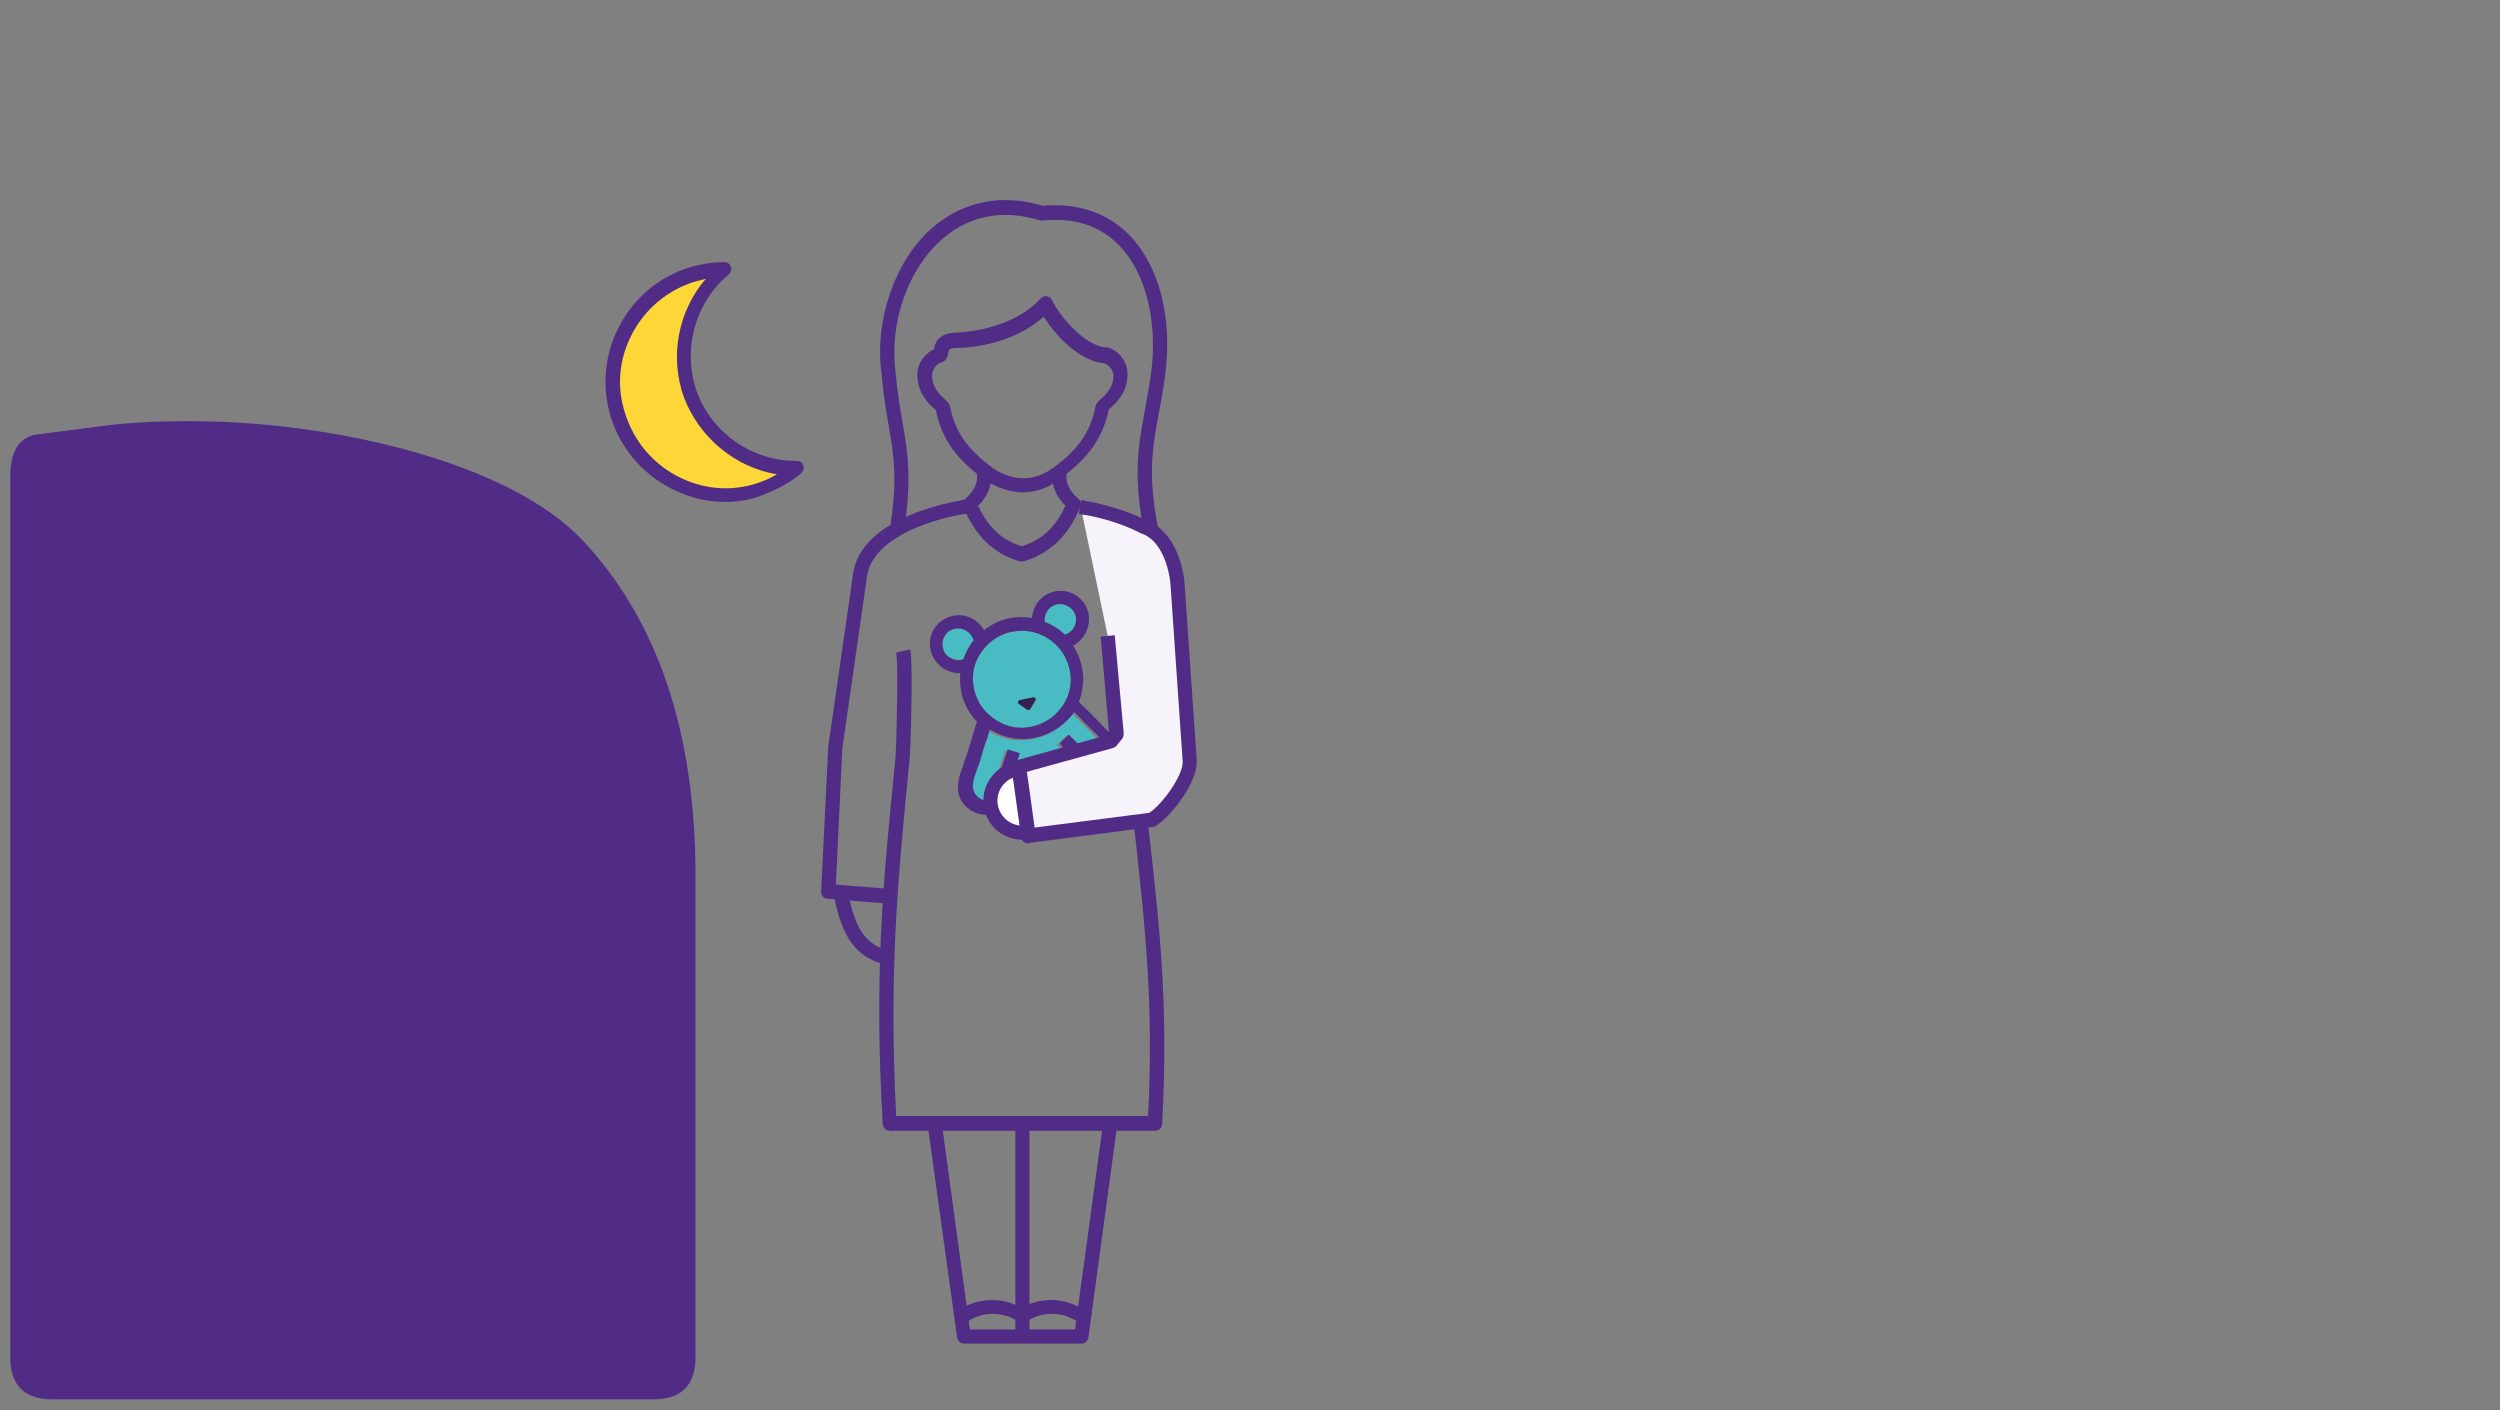 <?xml version="1.0" encoding="utf-8"?>
<!-- Generator: Adobe Illustrator 22.1.0, SVG Export Plug-In . SVG Version: 6.00 Build 0)  -->
<svg version="1.1" id="Layer_1" xmlns="http://www.w3.org/2000/svg" xmlns:xlink="http://www.w3.org/1999/xlink" x="0px" y="0px"
	 viewBox="0 0 390 220" style="enable-background:new 0 0 390 220;" xml:space="preserve">
<rect x="0" y="0" width="390" height="220" fill="#808080" stroke="none"/>
<style type="text/css">
	.st0{fill:#512C86;}
	.st1{fill:#49BBC3;}
	.st2{fill:#322153;}
	.st3{fill:#FFFFFF;}
	.st4{fill-rule:evenodd;clip-rule:evenodd;fill:#F6F3FA;}
	.st5{fill:#FED637;}
</style>
<path class="st0" d="M101.9,218.3c4.4,0,6.6-2.2,6.6-6.6v-75c0-22.5-5.9-39.9-17.6-52.4C79.2,71.9,51.4,65.7,29.7,65.7
	c-4.9,0-9.4,0.2-13.3,0.7c-4,0.5-7.6,1-10.8,1.4c-2.7,0.5-4,2.7-4,6.6v137.3c0,4.4,2.2,6.6,6.6,6.6H101.9z"/>
<path class="st1" d="M155.5,112.4c1.7,1.1,3.8,1.4,5.7,0.9c2-0.5,3.6-1.7,4.7-3.4c1.1-1.7,1.4-3.8,0.9-5.7c-0.8-3.5-3.9-5.8-7.4-5.8
	c-0.6,0-1.2,0.1-1.8,0.2c-2,0.5-3.6,1.7-4.7,3.4c-1.1,1.7-1.4,3.8-0.9,5.7C152.5,109.7,153.7,111.3,155.5,112.4 M159.2,109.2l2-0.4
	c0.3-0.1,0.5,0.3,0.4,0.5l-0.8,1.3c-0.1,0.2-0.4,0.2-0.5,0.1l-1.2-0.9C158.8,109.6,158.9,109.2,159.2,109.2"/>
<path class="st1" d="M159.4,121c-0.3,0-0.5,0-0.8,0.1c-1.8,0.4-2.8,2.2-2.4,4c0.2,0.9,0.7,1.6,1.5,2c0.7,0.5,1.6,0.6,2.5,0.4
	c1.8-0.4,2.8-2.2,2.4-4C162.2,122,160.9,121,159.4,121"/>
<path class="st1" d="M166.1,99c1.3-0.4,2.1-1.7,1.7-2.9c-0.3-1.3-1.7-2.1-3-1.8c-1.2,0.3-2,1.5-1.8,2.8
	C164.1,97.5,165.2,98.2,166.1,99"/>
<path class="st1" d="M148.9,98.1c-0.6,0.2-1.2,0.5-1.5,1.1c-0.3,0.6-0.4,1.2-0.3,1.9c0.2,0.6,0.5,1.2,1.1,1.5
	c0.6,0.3,1.2,0.4,1.9,0.3c0.1,0,0.1-0.1,0.2-0.1c0.2-0.7,0.5-1.3,0.9-1.9c0.2-0.3,0.5-0.7,0.7-1C151.6,98.6,150.3,97.8,148.9,98.1"
	/>
<path class="st1" d="M170.9,121.5c-0.2-0.9-0.7-1.6-1.5-2c-0.5-0.3-1.1-0.5-1.7-0.5c-0.3,0-0.5,0-0.8,0.1c-0.9,0.2-1.6,0.7-2,1.5
	c-0.5,0.7-0.6,1.6-0.4,2.5c0.2,0.9,0.7,1.6,1.5,2c0.7,0.5,1.6,0.6,2.5,0.4c0.9-0.2,1.6-0.7,2-1.5C171,123.2,171.2,122.3,170.9,121.5
	L170.9,121.5z"/>
<path class="st1" d="M171.5,115.6c-0.3-0.3-0.6-0.5-0.8-0.8c-1-1-2-2.1-3.1-3.1l-0.4-0.4c-1.3,2-3.3,3.4-5.7,3.9
	c-0.8,0.2-1.5,0.3-2.3,0.3c-1.7,0-3.5-0.5-5-1.4c-0.1,0-0.1-0.1-0.2-0.1l-0.3,1.1c-0.4,1.4-0.8,2.8-1.3,4.1
	c-0.1,0.3-0.2,0.7-0.4,1.1c-0.5,1.2-0.9,2.5-0.4,3.5c0.5,0.8,1.4,1.3,2.3,1.3c-0.2-1.8,0.5-3.6,1.8-4.7l1.1-3.3l1.9,0.6l-0.5,1.5
	c1.6-0.3,3.2,0.2,4.3,1.2c0.1-0.3,0.2-0.5,0.4-0.8c0.7-1.1,1.8-2,3.1-2.3l-1.1-1.1l1.4-1.4l2.6,2.5c0.5,0.1,0.9,0.3,1.3,0.6
	c1,0.6,1.7,1.5,2.1,2.5c0.5-0.4,0.8-1.1,0.8-1.7C173.5,117.4,172.5,116.5,171.5,115.6"/>
<path class="st0" d="M172.9,114.1c-0.3-0.2-0.5-0.5-0.7-0.7c-1-1-2-2.1-3.1-3.1l-0.8-0.8c0.7-1.8,0.9-3.8,0.4-5.8
	c-0.3-1.1-0.7-2.1-1.3-3c1.8-0.9,2.8-3,2.4-5.1c-0.6-2.4-3-3.9-5.4-3.3c-2,0.5-3.3,2.2-3.4,4.1c-1.2-0.2-2.5-0.2-3.8,0.1
	c-1.4,0.3-2.6,1-3.7,1.8c-0.9-1.7-3-2.7-5-2.2c-1.2,0.3-2.1,1-2.8,2c-0.6,1-0.8,2.2-0.5,3.4c0.3,1.2,1,2.1,2,2.8
	c0.7,0.4,1.5,0.7,2.3,0.7c0.1,0,0.2,0,0.3,0c-0.1,1.1,0,2.1,0.2,3.2c0.4,1.7,1.3,3.2,2.4,4.4l-0.6,1.9c-0.4,1.4-0.8,2.8-1.3,4.1
	c-0.1,0.3-0.2,0.6-0.3,1c-0.6,1.5-1.2,3.4-0.3,5.2c0.8,1.4,2.3,2.3,3.9,2.3c0.3,0,0.5,0,0.8-0.1c0.4,0.8,1.1,1.4,1.8,1.9
	c0.8,0.5,1.8,0.8,2.8,0.8c0.4,0,0.8,0,1.3-0.2c1.7-0.4,3-1.6,3.7-3.1c0.2,0.2,0.4,0.4,0.7,0.5c0.8,0.5,1.8,0.8,2.8,0.8
	c0.4,0,0.8,0,1.3-0.2c1.4-0.3,2.5-1.2,3.3-2.4c0.5-0.8,0.8-1.7,0.8-2.6c1.4-0.7,2.4-2.2,2.4-3.8
	C175.6,116.5,174.1,115.2,172.9,114.1 M164.8,94.3c1.3-0.3,2.7,0.5,3,1.8c0.3,1.3-0.5,2.6-1.7,2.9c-0.9-0.9-1.9-1.5-3.1-2
	C162.8,95.8,163.6,94.6,164.8,94.3 M150.3,102.8c-0.1,0-0.1,0.1-0.2,0.1c-0.6,0.2-1.3,0.1-1.9-0.3c-0.6-0.3-1-0.9-1.1-1.5
	c-0.2-0.6-0.1-1.3,0.3-1.9c0.3-0.6,0.9-1,1.5-1.1c1.3-0.3,2.6,0.5,3,1.8c-0.3,0.3-0.5,0.6-0.7,1
	C150.8,101.5,150.5,102.2,150.3,102.8 M152,107.7c-0.5-2-0.2-4,0.9-5.7c1.1-1.7,2.7-2.9,4.7-3.4c0.6-0.1,1.2-0.2,1.8-0.2
	c3.4,0,6.5,2.3,7.4,5.8c0.5,2,0.2,4-0.9,5.7c-1.1,1.7-2.7,2.9-4.7,3.4c-2,0.5-4,0.2-5.7-0.9C153.7,111.3,152.5,109.7,152,107.7
	 M160.2,127.4c-0.9,0.2-1.7,0.1-2.5-0.4c-0.7-0.5-1.3-1.2-1.5-2c-0.4-1.8,0.7-3.5,2.4-4c0.3-0.1,0.5-0.1,0.8-0.1
	c1.5,0,2.8,1,3.2,2.5C163,125.2,161.9,127,160.2,127.4 M170.6,123.9c-0.5,0.7-1.2,1.3-2,1.5c-0.8,0.2-1.7,0.1-2.5-0.4
	c-0.7-0.5-1.3-1.2-1.5-2c-0.2-0.9-0.1-1.7,0.4-2.5c0.5-0.7,1.2-1.3,2-1.5c0.3-0.1,0.5-0.1,0.8-0.1c0.6,0,1.2,0.2,1.7,0.5
	c0.7,0.5,1.3,1.2,1.5,2v0C171.2,122.3,171,123.2,170.6,123.9 M172.7,120.2c-0.4-1-1.2-1.9-2.1-2.5c-0.4-0.3-0.9-0.4-1.3-0.6
	l-2.6-2.5l-1.4,1.4l1.1,1.1c-1.3,0.4-2.4,1.2-3.1,2.3c-0.1,0.2-0.3,0.5-0.4,0.8c-1.2-1-2.7-1.5-4.3-1.2l0.5-1.5l-1.9-0.6l-1.1,3.3
	c-1.3,1.1-2.1,2.9-1.8,4.7c-0.9,0.1-1.9-0.4-2.3-1.3c-0.5-0.9-0.1-2.2,0.4-3.5c0.1-0.4,0.3-0.7,0.4-1.1c0.4-1.4,0.8-2.8,1.3-4.1
	l0.3-1.1c0.1,0,0.1,0.1,0.2,0.1c1.5,0.9,3.2,1.4,5,1.4c0.8,0,1.5-0.1,2.3-0.3c2.3-0.6,4.3-2,5.7-3.9l0.4,0.4c1,1,2,2.1,3.1,3.1
	c0.2,0.3,0.5,0.5,0.8,0.8c1,0.9,2,1.8,1.9,2.9C173.4,119.1,173.1,119.8,172.7,120.2"/>
<path class="st2" d="M160.2,110.7c0.2,0.1,0.4,0.1,0.5-0.1l0.8-1.3c0.2-0.3-0.1-0.6-0.4-0.5l-2,0.4c-0.3,0.1-0.4,0.4-0.2,0.6
	L160.2,110.7z"/>
<path class="st3" d="M159.9,129.9c-0.2,0-0.3,0-0.5,0c-2.7,0-5-2.2-5-5c0-2.4,1.8-4.5,4.1-4.9"/>
<path class="st0" d="M159.5,131c-3.4,0-6.1-2.7-6.1-6.1c0-2.9,2.1-5.5,5-6l0.4,2.2c-1.8,0.3-3.2,1.9-3.2,3.8c0,2.1,1.7,3.9,3.9,3.9
	c0.1,0,0.2,0,0.4,0l0.2,2.2C159.8,131,159.7,131,159.5,131"/>
<path class="st0" d="M178.5,83.1c-1.8-9-0.9-13.7,0.1-19.1c0.3-1.8,0.7-3.7,1-6c1-8-0.9-15.5-5-19.7c-3-3.1-7-4.4-11.9-3.9
	c-0.1,0-0.3,0-0.4,0c-5.8-1.8-11-0.8-15.2,2.8c-5.4,4.6-8.4,13.1-7.4,20.8c0.3,3.3,0.7,5.6,1.1,7.9c0.8,4.7,1.5,8.7,0.2,17.1
	l-2.2-0.4c1.3-8,0.6-11.7-0.2-16.4c-0.4-2.2-0.8-4.8-1.1-8.1c-1.1-8.3,2.2-17.7,8.1-22.7c3.3-2.8,9-5.7,17.1-3.3
	c5.4-0.5,10.1,1.1,13.5,4.6c4.6,4.7,6.7,12.8,5.6,21.5c-0.3,2.3-0.6,4.2-1,6.1c-1,5.4-1.8,9.7-0.1,18.3L178.5,83.1z"/>
<path class="st0" d="M138.9,141l-9.8-0.8c-0.6,0-1.1-0.6-1-1.2l1.1-22.4c0,0,0-0.1,0-0.1l3.8-26.4c0.8-10,17.6-12.1,17.7-12.2
	l0.3,2.2c-3.9,0.5-15.2,3.3-15.8,10.2l-3.8,26.5l-1,21.2l8.8,0.7L138.9,141z"/>
<path class="st0" d="M138.7,150.6c-5-1-7.4-4.1-8.7-11.4l2.2-0.4c1.3,7.1,3.5,8.9,7,9.6L138.7,150.6z"/>
<rect x="158.4" y="175.3" class="st0" width="2.2" height="32.5"/>
<path class="st0" d="M159.5,87.6c-0.1,0-0.2,0-0.3,0c-4.1-1.1-7.1-4-8.9-8.5c-0.2-0.4-0.1-0.9,0.3-1.3c1.8-1.6,1.9-2.9,1.8-3.9
	l2.2-0.3c0.2,2-0.4,3.7-2,5.3c1.5,3.3,3.7,5.4,6.8,6.3c3.1-0.9,5.3-3,6.8-6.3c-1.6-1.6-2.2-3.3-2-5.3l2.2,0.3c-0.1,1,0,2.3,1.8,3.9
	c0.4,0.3,0.5,0.8,0.3,1.3c-1.8,4.5-4.8,7.3-8.9,8.5C159.7,87.6,159.6,87.6,159.5,87.6"/>
<path class="st0" d="M159.6,76.8c-1.9,0-3.9-0.6-5.9-1.9c-3.4-2.5-6.6-5.4-7.7-10.9c-0.1-0.1-0.1-0.1-0.2-0.2
	c-0.9-0.8-2.7-2.4-2.7-5.4c0-1.9,1.4-3.4,2.6-3.9c0.1-0.8,0.5-2.4,3.1-2.6c5.6-0.2,10.7-2.2,13.5-5.3c0.3-0.3,0.6-0.4,1-0.4
	c0.4,0.1,0.7,0.3,0.8,0.6c1.1,2.4,5.1,7.2,8.5,7.4c0.1,0,0.1,0,0.2,0c1.3,0.3,3.1,1.9,3.1,4.1c0,3-1.8,4.5-2.6,5.3
	c-0.1,0.1-0.2,0.2-0.3,0.2c-1.1,5.2-3.9,8.2-7.8,11C163.4,76.2,161.5,76.8,159.6,76.8 M146.7,56.6c-0.4,0.1-1.3,0.9-1.3,1.9
	c0,2,1.2,3,1.9,3.7c0.4,0.4,0.8,0.7,0.9,1.2c0.9,4.6,3.4,7.2,6.8,9.7c3.1,2,6.1,2,9,0.1c3.6-2.6,6-5.2,6.9-9.8
	c0.1-0.5,0.5-0.9,0.9-1.2c0.7-0.7,1.9-1.7,1.9-3.6c0-1-0.9-1.7-1.3-1.9c-4.1-0.3-7.9-4.6-9.6-7.3c-3.3,3-8.3,4.8-13.9,4.9
	c-0.9,0.1-0.9,0.3-1,0.8C147.9,55.4,147.7,56.4,146.7,56.6 M146,63.8C146,63.8,146,63.9,146,63.8C146,63.9,146,63.8,146,63.8"/>
<path class="st4" d="M172.8,99.2l1.4,15.3l-0.9,1.1l-14.3,4l1.5,10.8l19.3-2.5c2.4-1.4,6-6.4,5.9-9.1l-1.9-27.6
	c-0.2-3.3-1.8-7.8-5.4-9c-3.8-1.9-8-2.8-9.8-3.1"/>
<path class="st0" d="M160.4,131.6c-0.5,0-1-0.4-1.1-1l-1.5-10.8c-0.1-0.6,0.3-1.1,0.8-1.2l14-3.9l0.4-0.5l-1.3-14.9l2.2-0.2
	l1.4,15.3c0,0.3-0.1,0.6-0.2,0.8l-0.9,1.1c-0.1,0.2-0.4,0.3-0.6,0.4l-13.4,3.7l1.2,8.7l17.9-2.3c2.1-1.4,5.3-5.9,5.2-8l-1.9-27.6
	c-0.2-2.5-1.4-7-4.6-8c-0.1,0-0.1,0-0.2-0.1c-3.5-1.8-7.6-2.7-9.5-2.9l0.3-2.2c0.5,0.1,5.4,0.8,10.1,3.1c4,1.4,5.8,6.2,6.1,10
	l1.9,27.6c0.1,3.4-4,8.7-6.5,10.2c-0.1,0.1-0.3,0.1-0.4,0.1l-19.3,2.5C160.5,131.6,160.5,131.6,160.4,131.6"/>
<path class="st0" d="M180.2,176.4h-41.4c-0.6,0-1.1-0.5-1.1-1.1c-1.3-22.7-0.1-36.5,2-57.1c0.1-1.1,0.5-14.5,0.1-16.4l2.2-0.5
	c0.5,2.4,0,16.5-0.1,17.1c-2,20.2-3.2,33.7-2.1,55.7h39.3c0.9-17.7-0.5-29.7-2-43.6l-0.3-2.3l2.2-0.2l0.3,2.3c1.6,14.3,3,26.6,2,45
	C181.3,175.9,180.8,176.4,180.2,176.4"/>
<path class="st5" d="M107.8,61.6c-2.6-7.2-0.3-14.9,5.3-19.5c-2,0-3.9,0.4-5.9,1.1c-9.1,3.3-13.8,13.4-10.5,22.5
	c3.3,9.1,13.4,13.8,22.5,10.5c1.9-0.7,3.7-1.7,5.2-3C117.2,73.2,110.4,68.8,107.8,61.6"/>
<path class="st0" d="M113.2,78.3c-2.7,0-5.4-0.6-7.9-1.8c-4.5-2.1-8-5.9-9.7-10.5c-1.7-4.7-1.5-9.8,0.6-14.3c2.1-4.5,5.8-8,10.5-9.7
	c2-0.7,4.1-1.1,6.3-1.1h0c0.5,0,0.9,0.3,1,0.7c0.2,0.4,0,0.9-0.3,1.2c-5.3,4.4-7.3,11.8-5,18.3c2.4,6.5,8.6,10.8,15.5,10.8
	c0,0,0.1,0,0.1,0c0.5,0,0.9,0.3,1,0.7c0.2,0.4,0,0.9-0.3,1.2c-1.6,1.4-3.5,2.4-5.5,3.2C117.5,77.9,115.4,78.3,113.2,78.3
	 M110.1,43.5c-0.8,0.2-1.7,0.4-2.5,0.7c-4.1,1.5-7.4,4.5-9.3,8.5c-1.9,4-2.1,8.4-0.5,12.6c1.5,4.1,4.5,7.4,8.5,9.3
	c4,1.9,8.5,2.1,12.6,0.5c0.8-0.3,1.6-0.7,2.3-1.1c-6.5-1.1-12.1-5.7-14.5-12C104.4,55.6,105.8,48.5,110.1,43.5"/>
<path class="st0" d="M158.9,206.2c-2.3-1.6-5.6-1.7-8,0l-1.3-1.8c1.5-1.1,3.4-1.6,5.2-1.6c1.9,0,3.7,0.6,5.3,1.7L158.9,206.2z"/>
<path class="st0" d="M168.1,206.2c-2.3-1.6-5.6-1.7-8,0l-1.3-1.8c1.5-1.1,3.4-1.6,5.2-1.6c1.9,0,3.7,0.6,5.3,1.7L168.1,206.2z"/>
<path class="st0" d="M168.7,209.6h-18.3c-0.6,0-1-0.4-1.1-1l-4.6-33.2l2.2-0.3l4.4,32.3h16.4l4.4-32.3l2.2,0.3l-4.5,33.2
	C169.7,209.2,169.3,209.6,168.7,209.6"/>
</svg>
